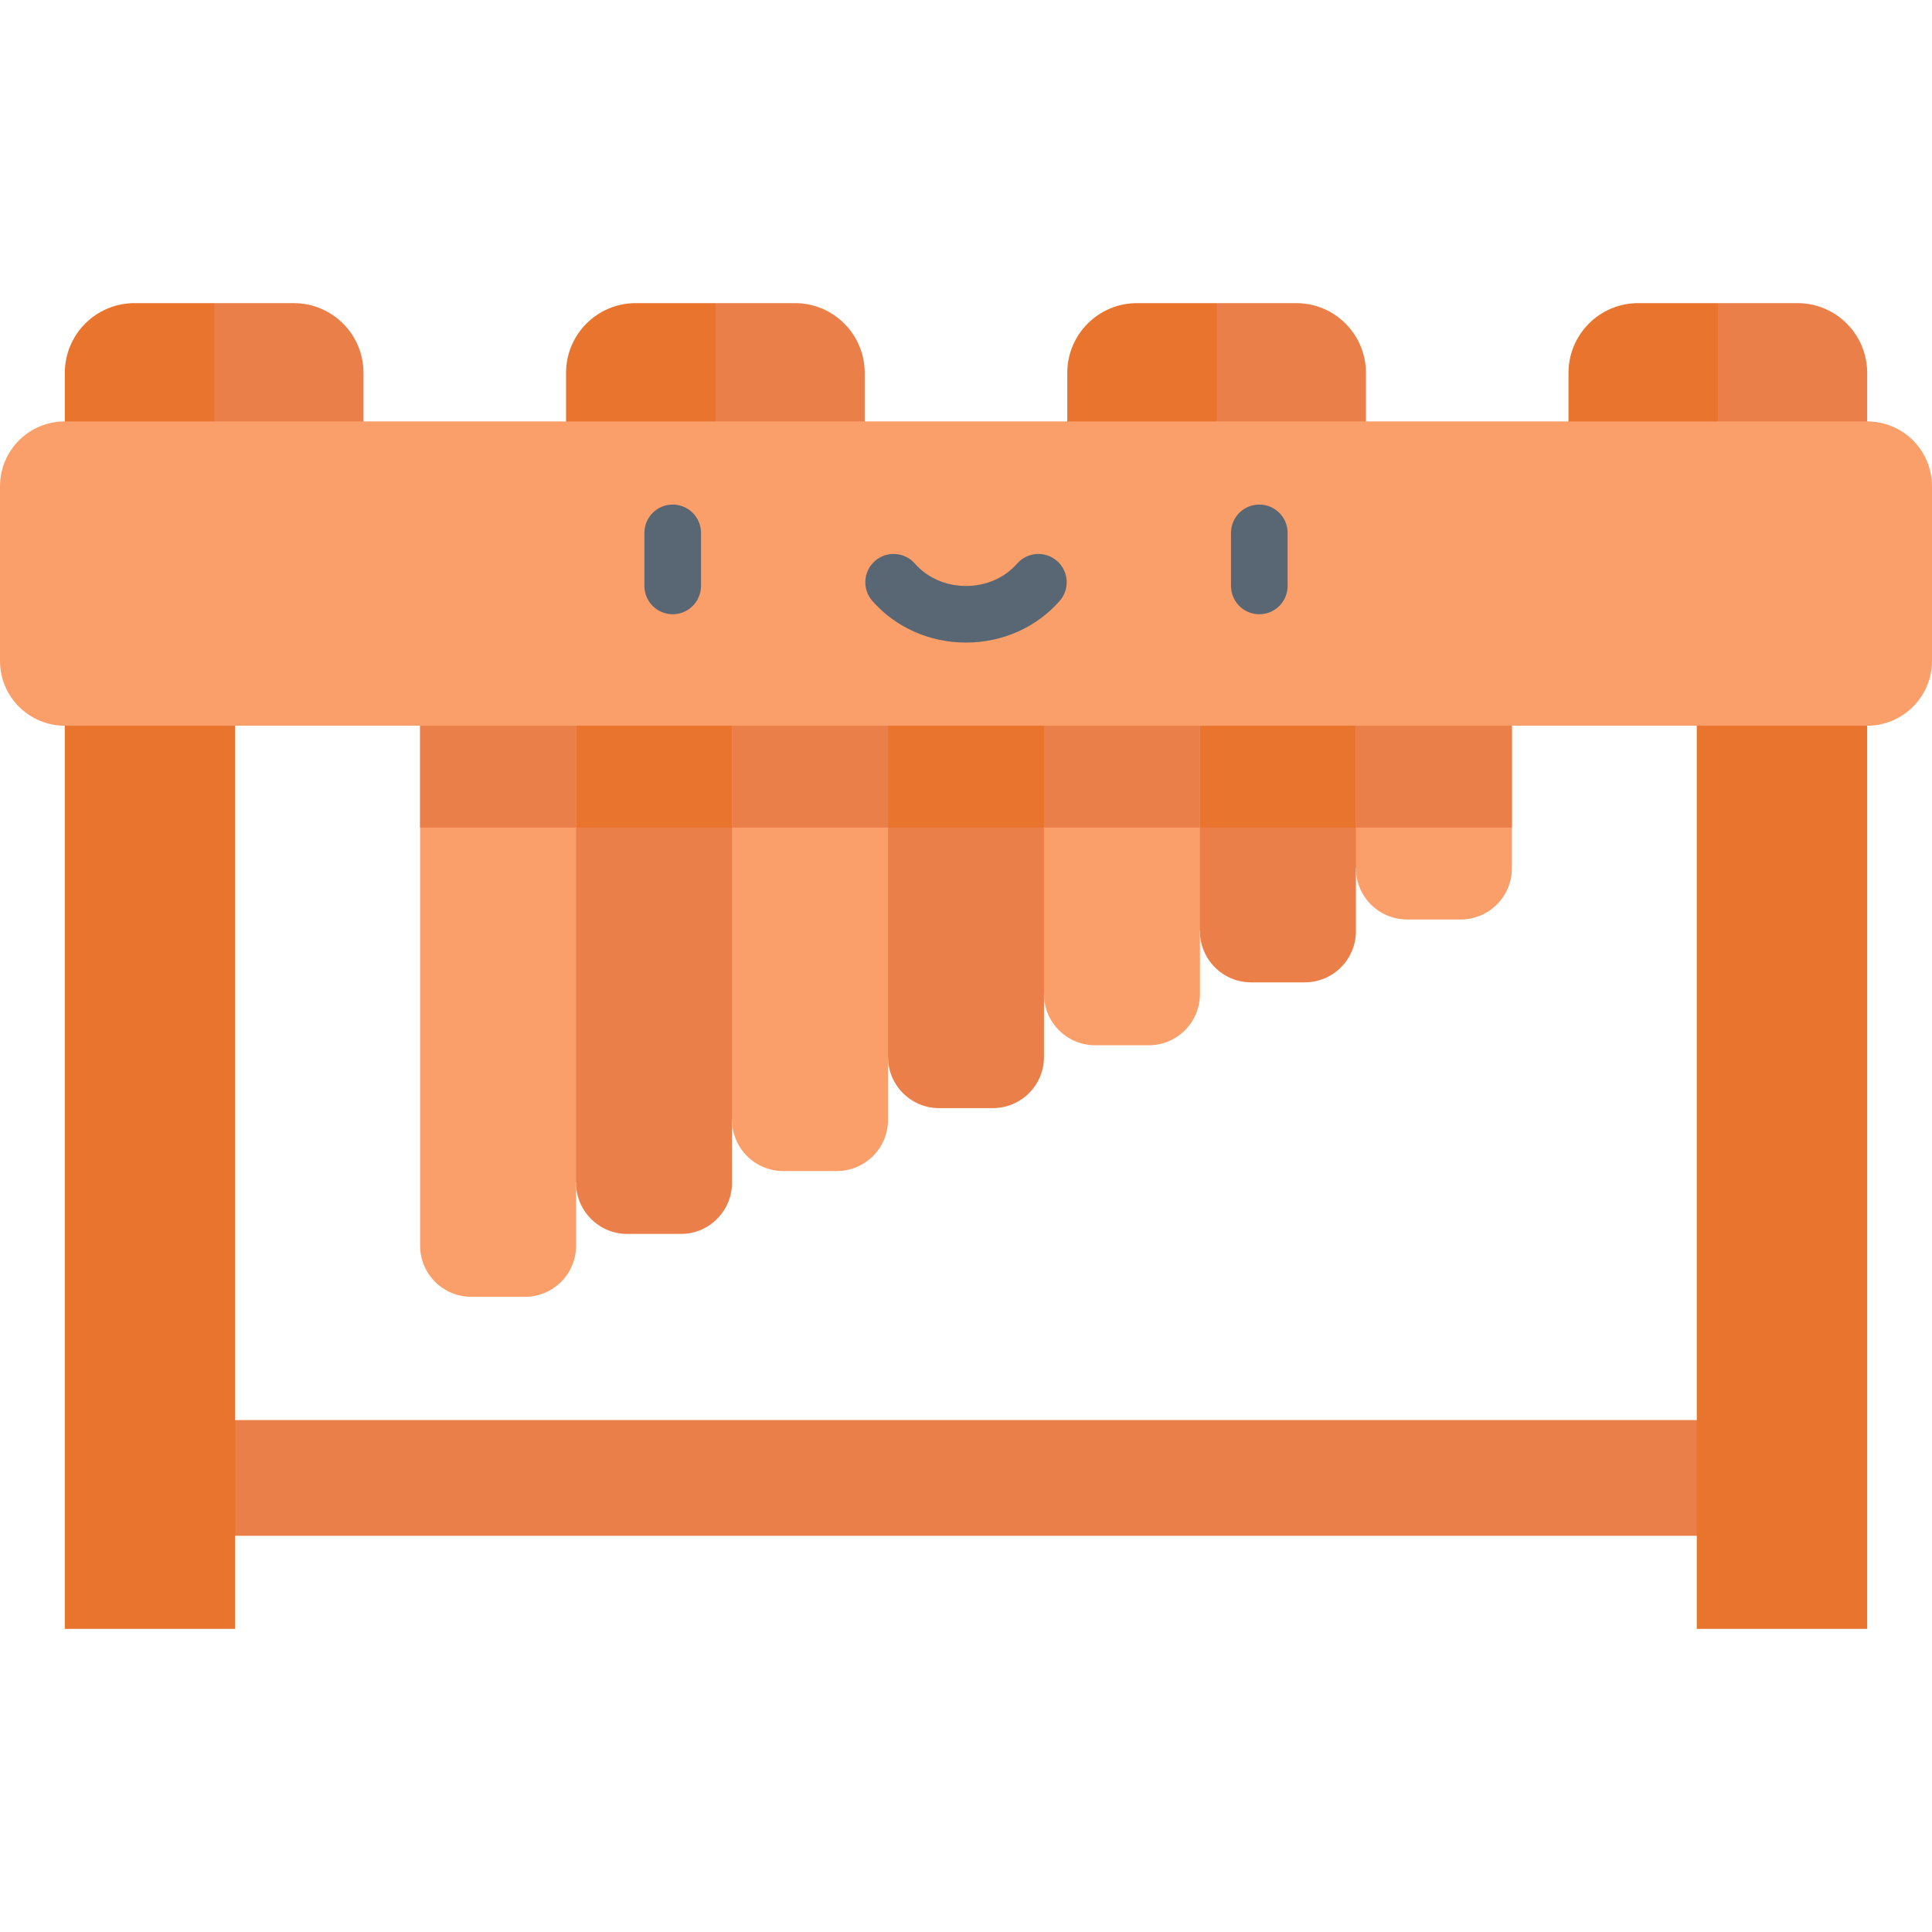 <?xml version="1.0" encoding="iso-8859-1"?>
<!-- Generator: Adobe Illustrator 19.0.0, SVG Export Plug-In . SVG Version: 6.00 Build 0)  -->
<svg version="1.1" id="Capa_1" xmlns="http://www.w3.org/2000/svg" xmlns:xlink="http://www.w3.org/1999/xlink" x="0px" y="0px"
	 viewBox="0 0 511.999 511.999" style="enable-background:new 0 0 511.999 511.999;" xml:space="preserve">
<g>
	<path style="fill:#E8742E;" d="M56.76,80.332h-21.1c-10.21,0-18.48,8.281-18.48,18.491v12.86h-0.002v21.321H56.76l19.785-26.335
		L56.76,80.332z"/>
	<path style="fill:#E8742E;" d="M189.59,80.332h-21.1c-10.21,0-18.48,8.281-18.48,18.491v12.86h-0.002v21.321h39.583l19.785-25.808
		L189.59,80.332z"/>
	<path style="fill:#E8742E;" d="M322.422,80.332h-21.1c-10.21,0-18.48,8.281-18.48,18.491v12.86h-0.002v21.321h39.583l19.785-26.336
		L322.422,80.332z"/>
	<path style="fill:#E8742E;" d="M455.24,80.332h-21.09c-10.21,0-18.48,8.281-18.48,18.491v12.86v21.32h39.57l19.791-26.336
		L455.24,80.332z"/>
</g>
<g>
	<rect x="43" y="376.336" style="fill:#EA7F49;" width="426" height="30.666"/>
	<path style="fill:#EA7F49;" d="M194,162.323h-41.333L132,252.997l20.666,60.449c0,7.487,6.07,13.557,13.557,13.557h14.219
		c7.487,0,13.557-6.07,13.557-13.557v-16.666l20.666-60.449L194,162.323z"/>
	<path style="fill:#EA7F49;" d="M276.666,162.323h-41.333l-20.666,74.006l20.666,43.783c0,7.487,6.07,13.557,13.557,13.557h14.219
		c7.487,0,13.557-6.07,13.557-13.557v-16.666l20.666-43.783L276.666,162.323z"/>
	<path style="fill:#EA7F49;" d="M359.333,162.323H318l-20.666,57.34L318,246.778c0,7.487,6.07,13.557,13.557,13.557h14.219
		c7.487,0,13.557-6.07,13.557-13.557v-16.666L380,202.996L359.333,162.323z"/>
</g>
<g>
	<rect x="17.177" y="152.004" style="fill:#E8742E;" width="45.156" height="279.663"/>
	<rect x="449.664" y="152.004" style="fill:#E8742E;" width="45.156" height="279.663"/>
	<polygon style="fill:#E8742E;" points="318,162.323 297.456,219.323 367.556,219.323 380,202.996 359.333,162.323 	"/>
	<polygon style="fill:#E8742E;" points="297.211,219.323 276.666,162.323 235.334,162.323 219.416,219.323 	"/>
	<polygon style="fill:#E8742E;" points="209.918,219.323 194,162.323 152.667,162.323 139.675,219.323 	"/>
</g>
<g>
	<path style="fill:#FA9F6A;" d="M111.333,162.323v167.789c0,7.487,6.07,13.557,13.557,13.557h14.219
		c7.487,0,13.557-6.07,13.557-13.557V162.323H111.333z"/>
	<path style="fill:#FA9F6A;" d="M207.557,310.335h14.219c7.487,0,13.557-6.07,13.557-13.557V162.323H194v134.456
		C194,304.266,200.069,310.335,207.557,310.335z"/>
	<path style="fill:#FA9F6A;" d="M290.224,277.002h14.219c7.487,0,13.557-6.07,13.557-13.557V162.322h-41.333v101.123
		C276.666,270.933,282.736,277.002,290.224,277.002z"/>
	<path style="fill:#FA9F6A;" d="M359.333,162.323v67.789c0,7.487,6.07,13.557,13.557,13.557h14.219
		c7.487,0,13.557-6.07,13.557-13.557v-67.789L359.333,162.323L359.333,162.323z"/>
</g>
<g>
	<path style="fill:#EA7F49;" d="M77.85,80.332H56.76v31.35v21.32h39.57v-21.32v-12.86C96.33,88.613,88.06,80.332,77.85,80.332z"/>
	<path style="fill:#EA7F49;" d="M476.34,80.332c10.21,0,18.48,8.28,18.48,18.49v12.86h0.002v21.321H455.24v-21.32l0,0v-31.35H476.34
		z"/>
	<path style="fill:#EA7F49;" d="M210.68,80.332h-21.09v31.35v21.32h39.57v-21.32v-12.86C229.161,88.613,220.89,80.332,210.68,80.332
		z"/>
	<path style="fill:#EA7F49;" d="M343.512,80.332h-21.09v31.35v21.32h39.57v-21.32v-12.86
		C361.991,88.613,353.722,80.332,343.512,80.332z"/>
	<rect x="359.337" y="162.326" style="fill:#EA7F49;" width="41.331" height="57"/>
	<rect x="276.665" y="162.326" style="fill:#EA7F49;" width="41.331" height="57"/>
	<rect x="194.004" y="162.326" style="fill:#EA7F49;" width="41.331" height="57"/>
	<rect x="111.332" y="162.326" style="fill:#EA7F49;" width="41.331" height="57"/>
</g>
<path style="fill:#FA9F6A;" d="M494.823,111.682H17.177C7.69,111.682,0,119.373,0,128.86v46.285c0,9.487,7.69,17.177,17.177,17.177
	h477.644c9.487,0,17.177-7.69,17.177-17.177V128.86C512,119.373,504.31,111.682,494.823,111.682z"/>
<g>
	<path style="fill:#596674;" d="M178.273,162.781c-4.142,0-7.5-3.358-7.5-7.5v-14.067c0-4.142,3.357-7.5,7.5-7.5
		c4.142,0,7.5,3.358,7.5,7.5v14.067C185.773,159.423,182.415,162.781,178.273,162.781z"/>
	<path style="fill:#596674;" d="M333.727,162.781c-4.142,0-7.5-3.358-7.5-7.5v-14.067c0-4.142,3.357-7.5,7.5-7.5
		c4.142,0,7.5,3.358,7.5,7.5v14.067C341.228,159.423,337.871,162.781,333.727,162.781z"/>
	<path style="fill:#596674;" d="M256,170.29c-9.64,0-18.692-4.028-24.831-11.052c-2.727-3.118-2.409-7.856,0.71-10.582
		c3.119-2.725,7.856-2.409,10.583,0.711c3.291,3.764,8.226,5.924,13.538,5.924c5.312,0,10.247-2.159,13.538-5.924
		c2.726-3.119,7.464-3.437,10.582-0.711c3.119,2.726,3.438,7.465,0.711,10.583C274.693,166.262,265.641,170.29,256,170.29z"/>
</g>
<g>
</g>
<g>
</g>
<g>
</g>
<g>
</g>
<g>
</g>
<g>
</g>
<g>
</g>
<g>
</g>
<g>
</g>
<g>
</g>
<g>
</g>
<g>
</g>
<g>
</g>
<g>
</g>
<g>
</g>
</svg>
